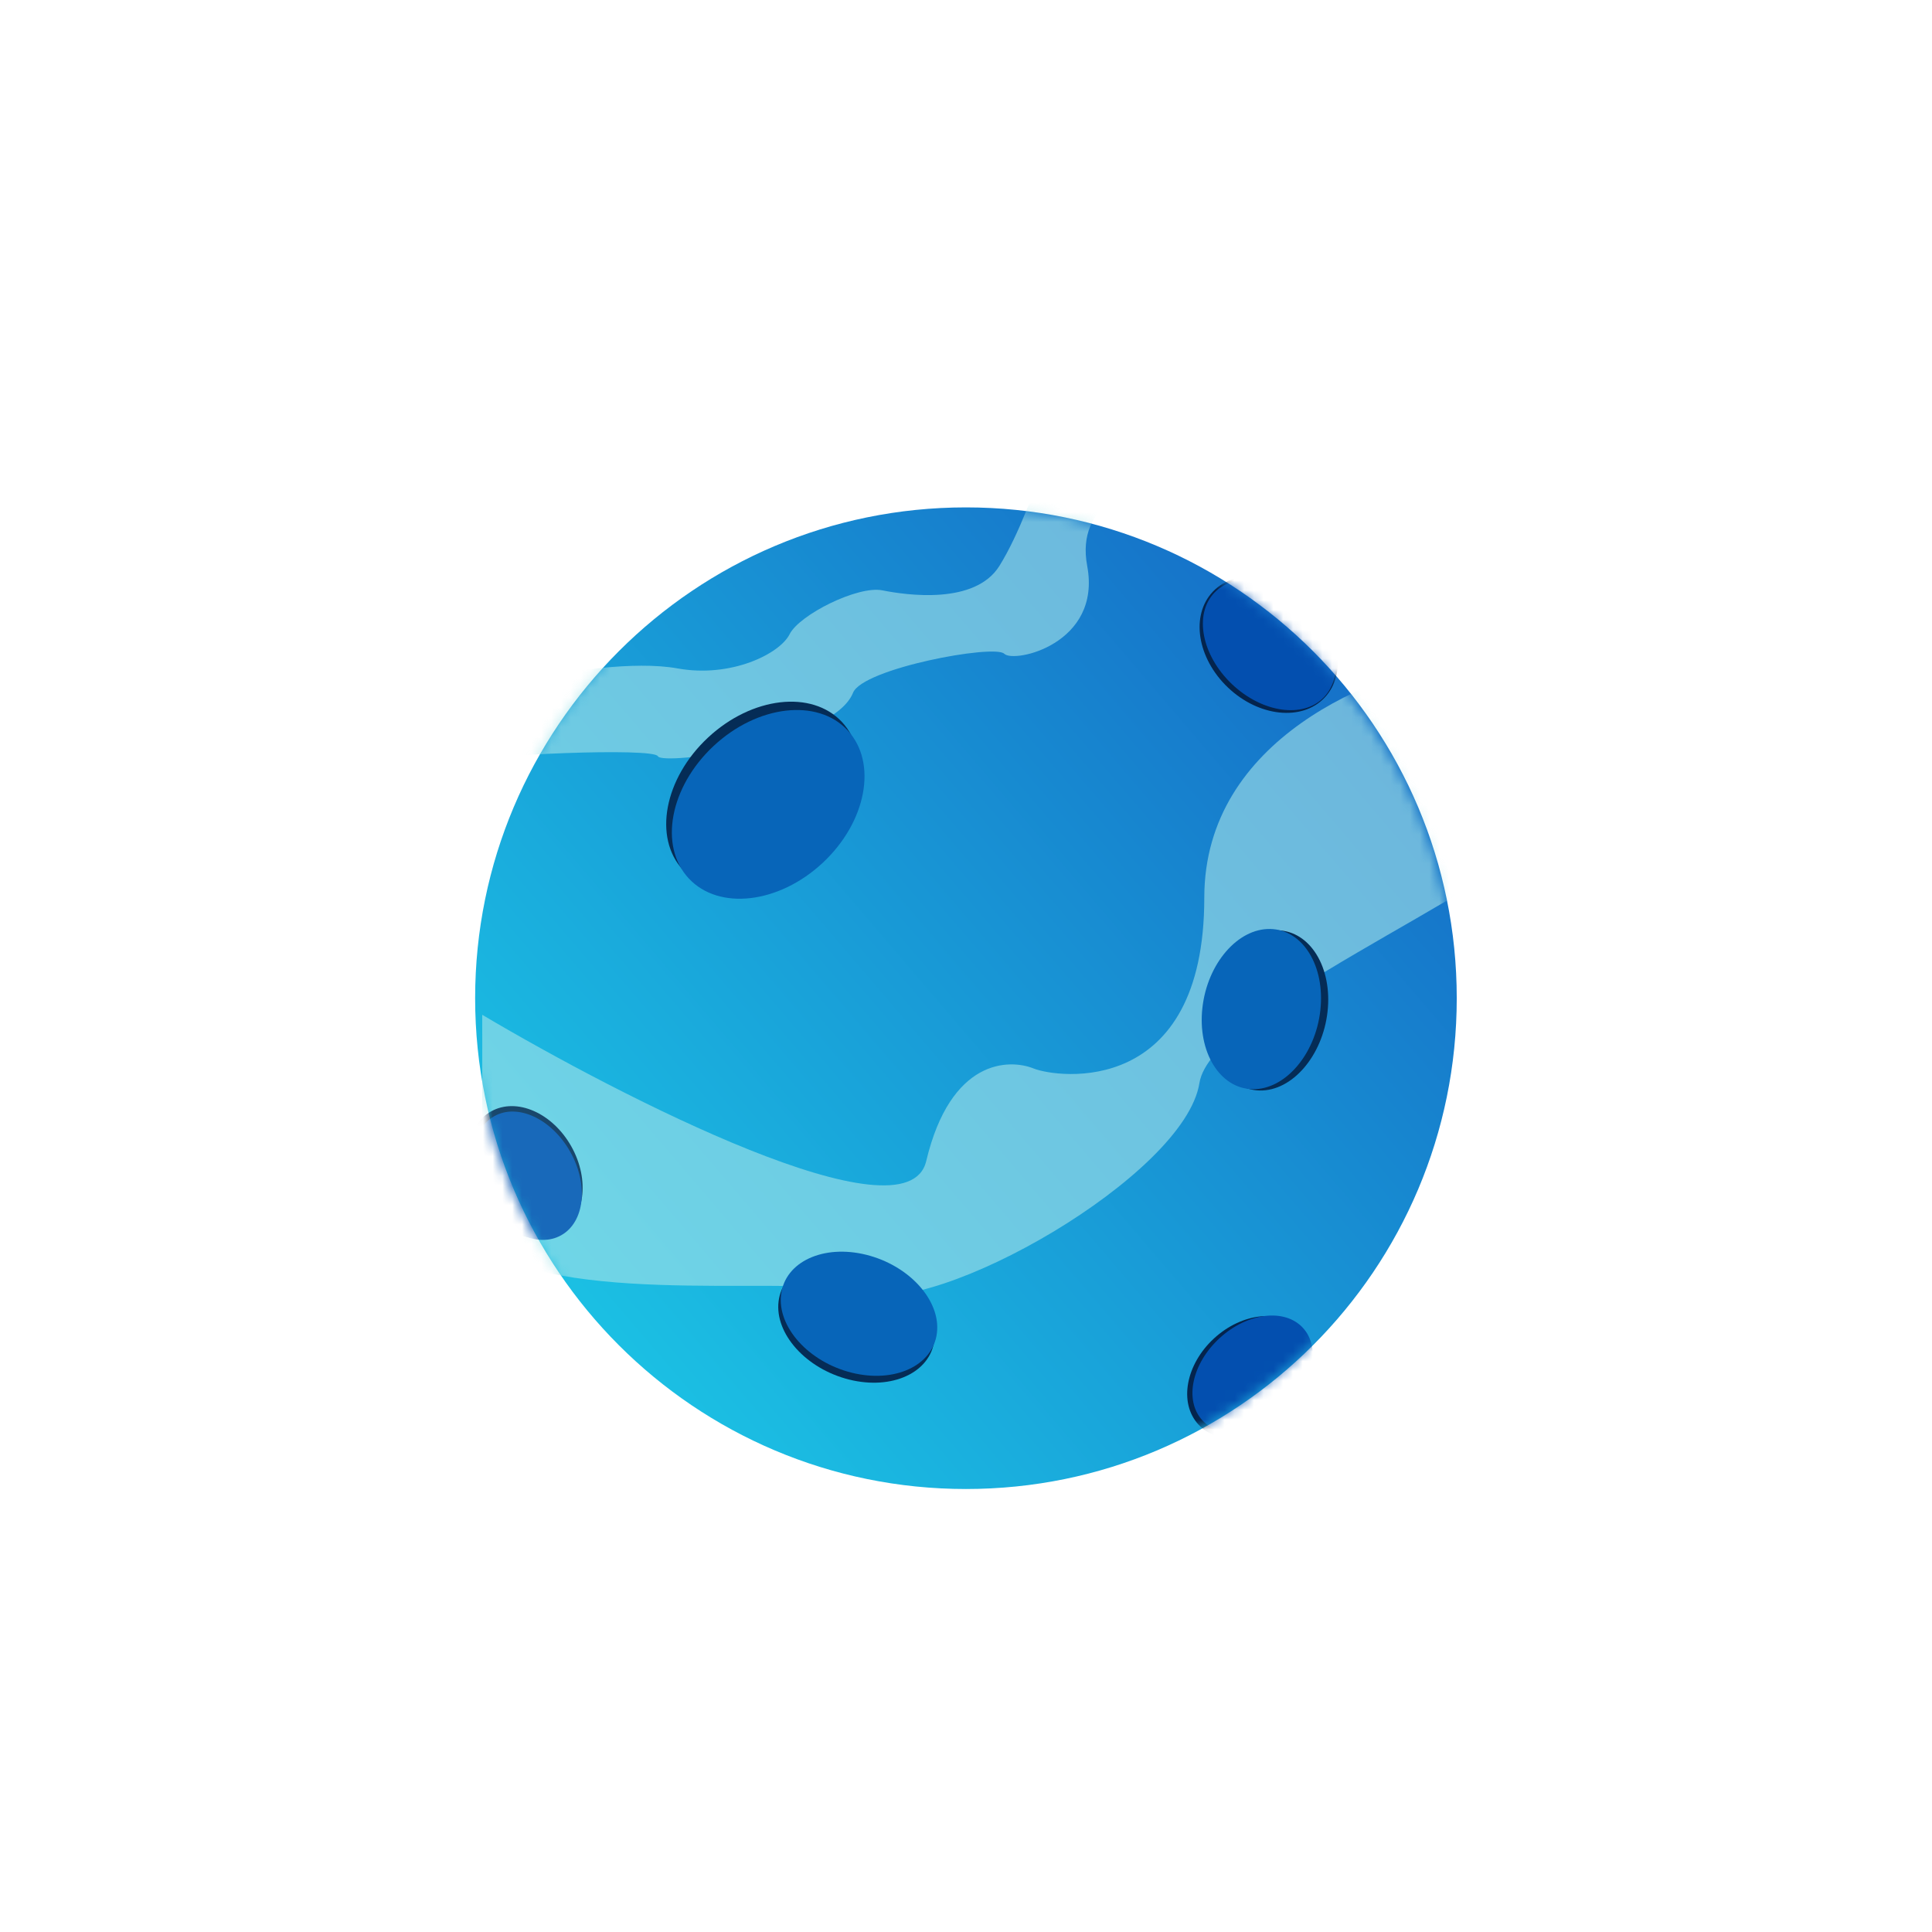 <svg width="198" height="198" viewBox="0 0 198 198" fill="none" xmlns="http://www.w3.org/2000/svg">
<g filter="url(#filter0_d)">
<path d="M98.994 148.6C71.214 148.6 48.694 126.08 48.694 98.3C48.694 70.52 71.214 48 98.994 48C126.774 48 149.294 70.52 149.294 98.3C149.294 126.08 126.774 148.6 98.994 148.6Z" fill="url(#paint0_linear)"/>
<mask id="mask0" mask-type="alpha" maskUnits="userSpaceOnUse" x="48" y="48" width="102" height="101">
<path d="M98.721 148.6C70.941 148.6 48.421 126.08 48.421 98.3C48.421 70.52 70.941 48 98.721 48C126.501 48 149.021 70.52 149.021 98.3C149.021 126.08 126.501 148.6 98.721 148.6Z" fill="url(#paint1_linear)"/>
</mask>
<g mask="url(#mask0)">
<g style="mix-blend-mode:overlay" opacity="0.6">
<path d="M54.921 65.5C57.921 64.833 65.021 63.7 69.421 64.5C74.921 65.5 79.921 63 80.921 61C81.921 59 87.921 56 90.421 56.5C92.921 57 99.921 58 102.421 54C104.421 50.8 106.254 45.667 106.921 43.5L116.921 45.5C116.588 46 110.194 47.457 111.421 54C112.921 62 103.921 64 102.921 63C101.921 62 88.421 64.5 87.421 67C85.37 72.128 67.921 74.5 67.421 73.5C66.975 72.608 49.826 73.307 46.122 74.178C45.681 74.526 45.421 74.662 45.421 74.5C45.421 74.392 45.672 74.284 46.122 74.178C47.857 72.809 52.396 68.158 54.921 65.5Z" fill="#A6E5E9"/>
</g>
<g style="mix-blend-mode:overlay" opacity="0.6">
<path d="M94.921 115C92.921 123.4 63.754 108.5 49.421 100L49.421 124C59.421 130 82.421 126.5 88.421 128.5C95.921 131 121.421 116.5 122.921 107C124.121 99.4 152.588 87.833 159.421 80.5L149.921 63.5C141.088 64.833 123.421 71.6 123.421 88C123.421 108.5 108.421 106.5 105.921 105.5C103.421 104.5 97.421 104.5 94.921 115Z" fill="#A6E5E9"/>
</g>
<ellipse cx="128.084" cy="137.146" rx="7.154" ry="5.411" transform="rotate(-42.549 128.084 137.146)" fill="#04244D"/>
<ellipse cx="128.373" cy="136.82" rx="7" ry="5" transform="rotate(-42.549 128.373 136.82)" fill="#034FAF"/>
<ellipse cx="130.024" cy="62.068" rx="7.892" ry="6.063" transform="rotate(-136.458 130.024 62.068)" fill="#04244D"/>
<ellipse cx="130.074" cy="62.095" rx="7.759" ry="5.542" transform="rotate(-136.458 130.074 62.095)" fill="#034FAF"/>
<g opacity="0.8">
<ellipse cx="53.833" cy="116.138" rx="7.154" ry="5.411" transform="rotate(60.66 53.833 116.138)" fill="#04244D"/>
<ellipse cx="54.084" cy="116.493" rx="7" ry="5" transform="rotate(60.66 54.084 116.493)" fill="#034FAF"/>
</g>
<ellipse cx="78.148" cy="77.582" rx="11.129" ry="8.193" transform="rotate(-43.005 78.148 77.582)" fill="#052C56"/>
<ellipse cx="78.727" cy="78.436" rx="11.129" ry="8.193" transform="rotate(-43.005 78.727 78.436)" fill="#0765B9"/>
<ellipse rx="8.259" ry="6.043" transform="matrix(-0.961 -0.277 0.19 -0.982 87.778 131.344)" fill="#052C56"/>
<ellipse rx="8.259" ry="6.043" transform="matrix(-0.961 -0.277 0.19 -0.982 88.034 130.639)" fill="#0765B9"/>
<ellipse rx="8.259" ry="6.043" transform="matrix(-0.112 0.994 -1 -0.023 130.009 99.55)" fill="#052C56"/>
<ellipse rx="8.259" ry="6.043" transform="matrix(-0.112 0.994 -1 -0.023 129.271 99.415)" fill="#0765B9"/>
</g>
</g>
<defs>
<filter id="filter0_d" x="44.421" y="48" width="108.873" height="108.6" filterUnits="userSpaceOnUse" color-interpolation-filters="sRGB">
<feFlood flood-opacity="0" result="BackgroundImageFix"/>
<feColorMatrix in="SourceAlpha" type="matrix" values="0 0 0 0 0 0 0 0 0 0 0 0 0 0 0 0 0 0 127 0"/>
<feOffset dy="4"/>
<feGaussianBlur stdDeviation="2"/>
<feColorMatrix type="matrix" values="0 0 0 0 0 0 0 0 0 0 0 0 0 0 0 0 0 0 0.25 0"/>
<feBlend mode="normal" in2="BackgroundImageFix" result="effect1_dropShadow"/>
<feBlend mode="normal" in="SourceGraphic" in2="effect1_dropShadow" result="shape"/>
</filter>
<linearGradient id="paint0_linear" x1="56.742" y1="125.127" x2="157.062" y2="39.337" gradientUnits="userSpaceOnUse">
<stop stop-color="#1BBFE3"/>
<stop offset="1" stop-color="#1459C0"/>
</linearGradient>
<linearGradient id="paint1_linear" x1="56.469" y1="125.127" x2="156.79" y2="39.337" gradientUnits="userSpaceOnUse">
<stop stop-color="#1BBFE3"/>
<stop offset="1" stop-color="#1459C0"/>
</linearGradient>
</defs>
</svg>
